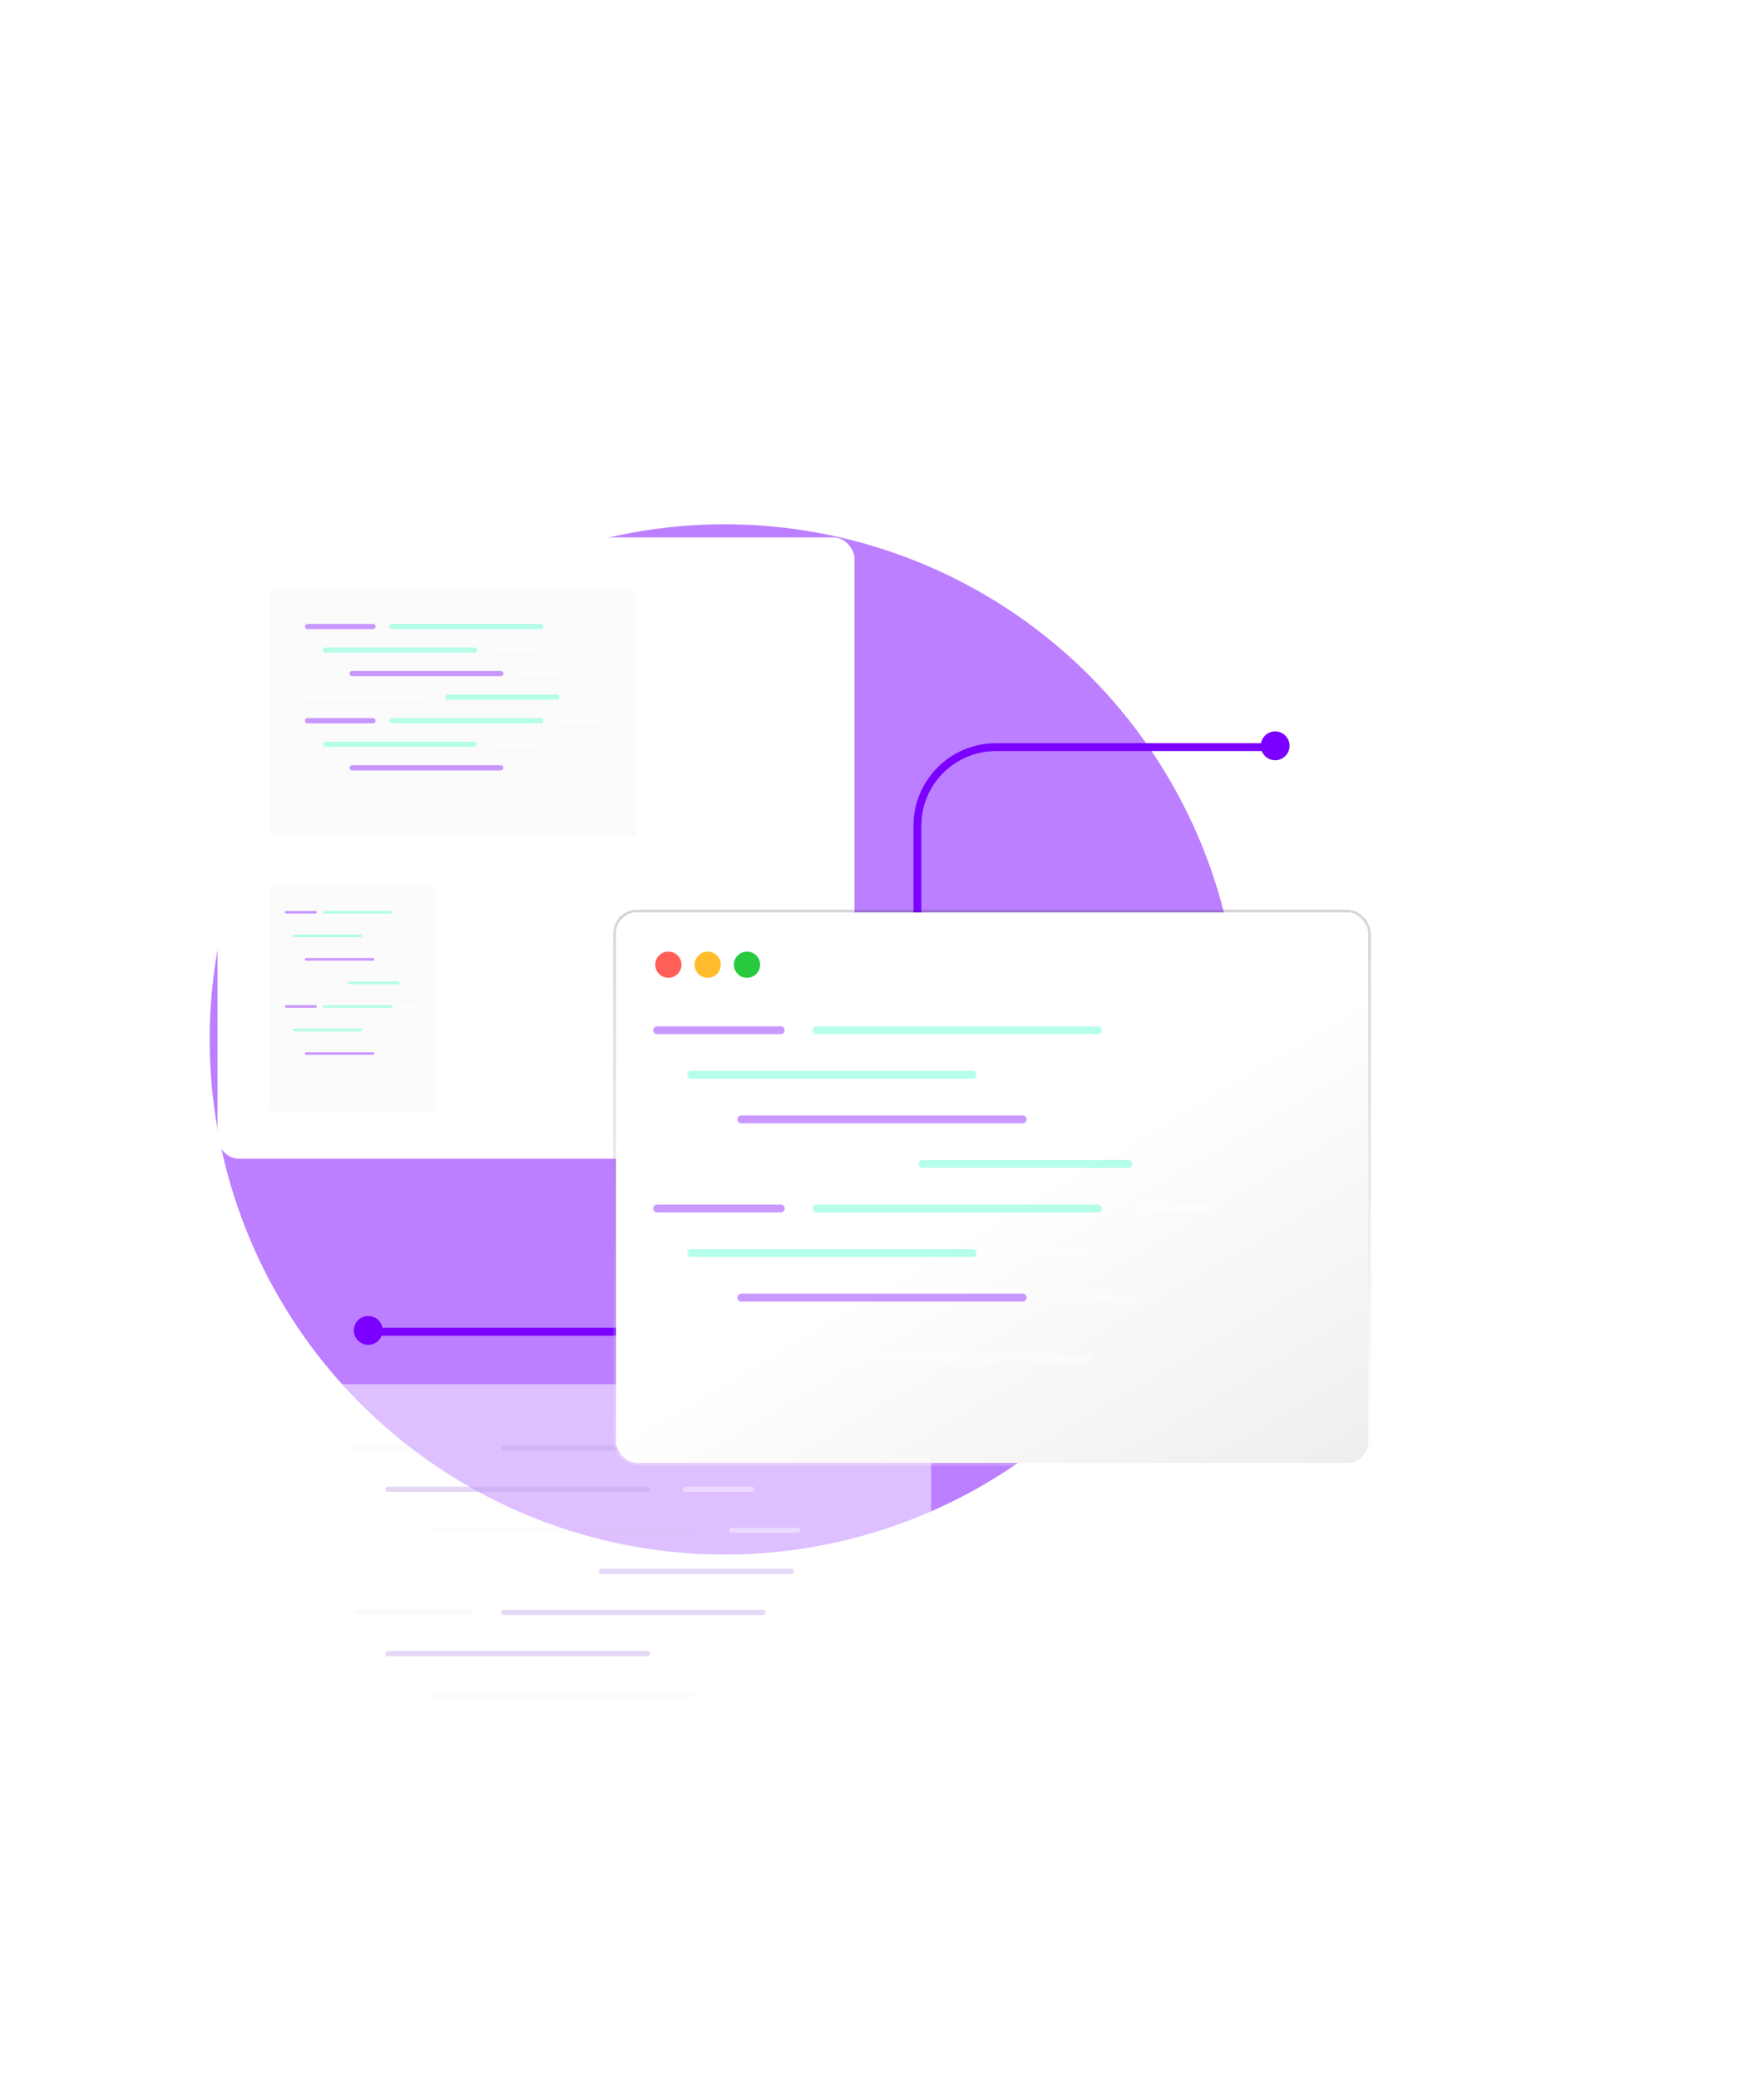 <svg width="673" height="793" viewBox="0 0 673 793" fill="none" xmlns="http://www.w3.org/2000/svg">
<g filter="url(#filter0_f_127_10510)">
<circle cx="276.5" cy="396.5" r="196.5" fill="#7B00FF" fill-opacity="0.5"/>
</g>
<rect x="83" y="205" width="243" height="237" rx="8" fill="white"/>
<rect x="103" y="225" width="140" height="94" rx="2" fill="#EEEEEE" fill-opacity="0.2"/>
<g opacity="0.4">
<path d="M117.361 239H142.29" stroke="#7B00FF" stroke-width="2" stroke-linecap="round"/>
<path d="M149.516 239H206.239" stroke="#45FFCD" stroke-width="2" stroke-linecap="round"/>
<path d="M214.548 239L229 239" stroke="white" stroke-width="2" stroke-linecap="round"/>
<path d="M124.226 247.981H180.948" stroke="#45FFCD" stroke-width="2" stroke-linecap="round"/>
<path d="M134.342 256.962H191.065" stroke="#7B00FF" stroke-width="2" stroke-linecap="round"/>
<path d="M117.361 274.925H142.29" stroke="#7B00FF" stroke-width="2" stroke-linecap="round"/>
<path d="M189.258 247.981L203.71 247.981" stroke="white" stroke-width="2" stroke-linecap="round"/>
<path d="M199.374 256.962L213.826 256.962" stroke="white" stroke-width="2" stroke-linecap="round"/>
<path d="M149.516 274.925H206.239" stroke="#45FFCD" stroke-width="2" stroke-linecap="round"/>
<path d="M214.548 274.925L229 274.925" stroke="white" stroke-width="2" stroke-linecap="round"/>
<path d="M124.226 283.905H180.948" stroke="#45FFCD" stroke-width="2" stroke-linecap="round"/>
<path d="M134.342 292.887H191.065" stroke="#7B00FF" stroke-width="2" stroke-linecap="round"/>
<path d="M121.697 305.038H204.071" stroke="white" stroke-width="2" stroke-linecap="round"/>
<path d="M117 265.943H162.884" stroke="white" stroke-width="2" stroke-linecap="round"/>
<path d="M189.258 283.905L203.71 283.905" stroke="white" stroke-width="2" stroke-linecap="round"/>
<path d="M199.374 292.887L213.826 292.887" stroke="white" stroke-width="2" stroke-linecap="round"/>
<path d="M170.832 265.943L212.381 265.943" stroke="#45FFCD" stroke-width="2" stroke-linecap="round"/>
</g>
<rect x="111" y="528" width="244.255" height="164" rx="8" fill="white" fill-opacity="0.5"/>
<g opacity="0.4">
<path d="M136.056 552.426H179.549" stroke="#CCCCCC" stroke-opacity="0.2" stroke-width="2" stroke-linecap="round"/>
<path d="M192.156 552.426H291.119" stroke="#BE9DEA" stroke-width="2" stroke-linecap="round"/>
<path d="M305.616 552.426L330.83 552.426" stroke="white" stroke-width="2" stroke-linecap="round"/>
<path d="M148.032 568.095H246.995" stroke="#BE9DEA" stroke-width="2" stroke-linecap="round"/>
<path d="M165.682 583.764H264.644" stroke="#CCCCCC" stroke-opacity="0.2" stroke-width="2" stroke-linecap="round"/>
<path d="M136.056 615.103H179.549" stroke="#CCCCCC" stroke-opacity="0.2" stroke-width="2" stroke-linecap="round"/>
<path d="M261.493 568.095L286.706 568.095" stroke="white" stroke-width="2" stroke-linecap="round"/>
<path d="M279.142 583.764L304.356 583.764" stroke="white" stroke-width="2" stroke-linecap="round"/>
<path d="M192.156 615.103H291.119" stroke="#BE9DEA" stroke-width="2" stroke-linecap="round"/>
<path d="M305.616 615.103L330.83 615.103" stroke="white" stroke-width="2" stroke-linecap="round"/>
<path d="M148.032 630.772H246.995" stroke="#BE9DEA" stroke-width="2" stroke-linecap="round"/>
<path d="M165.682 646.44H264.644" stroke="#CCCCCC" stroke-opacity="0.2" stroke-width="2" stroke-linecap="round"/>
<path d="M143.62 667.641H287.337" stroke="white" stroke-width="2" stroke-linecap="round"/>
<path d="M135.426 599.434H215.478" stroke="white" stroke-width="2" stroke-linecap="round"/>
<path d="M261.493 630.772L286.706 630.772" stroke="white" stroke-width="2" stroke-linecap="round"/>
<path d="M279.142 646.44L304.356 646.44" stroke="white" stroke-width="2" stroke-linecap="round"/>
<path d="M229.346 599.434L301.834 599.434" stroke="#BE9DEA" stroke-width="2" stroke-linecap="round"/>
</g>
<rect x="103" y="338" width="63" height="86" rx="2" fill="#EEEEEE" fill-opacity="0.2"/>
<g opacity="0.4">
<path d="M109.163 348H120.381" stroke="#7B00FF" stroke-linecap="round"/>
<path d="M123.632 348H149.157" stroke="#45FFCD" stroke-linecap="round"/>
<path d="M152.897 348L159.4 348" stroke="white" stroke-linecap="round"/>
<path d="M112.252 356.981H137.777" stroke="#45FFCD" stroke-linecap="round"/>
<path d="M116.804 365.962H142.329" stroke="#7B00FF" stroke-linecap="round"/>
<path d="M109.163 383.925H120.381" stroke="#7B00FF" stroke-linecap="round"/>
<path d="M141.516 356.981L148.019 356.981" stroke="white" stroke-linecap="round"/>
<path d="M146.068 365.962L152.572 365.962" stroke="white" stroke-linecap="round"/>
<path d="M123.632 383.925H149.157" stroke="#45FFCD" stroke-linecap="round"/>
<path d="M152.897 383.925L159.4 383.925" stroke="white" stroke-linecap="round"/>
<path d="M112.252 392.906H137.777" stroke="#45FFCD" stroke-linecap="round"/>
<path d="M116.804 401.887H142.329" stroke="#7B00FF" stroke-linecap="round"/>
<path d="M111.114 414.038H148.182" stroke="white" stroke-linecap="round"/>
<path d="M109 374.943H129.648" stroke="white" stroke-linecap="round"/>
<path d="M141.516 392.906L148.019 392.906" stroke="white" stroke-linecap="round"/>
<path d="M146.068 401.887L152.572 401.887" stroke="white" stroke-linecap="round"/>
<path d="M133.224 374.943L151.921 374.943" stroke="#45FFCD" stroke-linecap="round"/>
</g>
<path d="M141 508H320C336.569 508 350 494.569 350 478V315C350 298.431 363.431 285 380 285H483.5" stroke="#7B00FF" stroke-width="3" stroke-linecap="round"/>
<g filter="url(#filter1_df_127_10510)">
<circle cx="140.5" cy="507.5" r="5.5" fill="#7B00FF"/>
</g>
<g filter="url(#filter2_df_127_10510)">
<circle cx="486.5" cy="284.5" r="5.5" fill="#7B00FF"/>
</g>
<g filter="url(#filter3_d_127_10510)">
<rect x="235" y="348" width="287" height="210" rx="8" fill="url(#paint0_linear_127_10510)" shape-rendering="crispEdges"/>
<rect x="234.5" y="347.5" width="288" height="211" rx="8.5" stroke="url(#paint1_linear_127_10510)" stroke-opacity="0.2" shape-rendering="crispEdges"/>
<circle cx="255" cy="368" r="5" fill="#FF5F56"/>
<circle cx="270" cy="368" r="5" fill="#FFBD2E"/>
<circle cx="285" cy="368" r="5" fill="#27C93F"/>
<g opacity="0.4">
<path d="M250.684 393H297.871" stroke="#7B00FF" stroke-width="3" stroke-linecap="round"/>
<path d="M311.548 393H418.916" stroke="#45FFCD" stroke-width="3" stroke-linecap="round"/>
<path d="M434.645 393L462 393" stroke="white" stroke-width="3" stroke-linecap="round"/>
<path d="M263.677 410H371.045" stroke="#45FFCD" stroke-width="3" stroke-linecap="round"/>
<path d="M282.826 427H390.194" stroke="#7B00FF" stroke-width="3" stroke-linecap="round"/>
<path d="M250.684 461H297.871" stroke="#7B00FF" stroke-width="3" stroke-linecap="round"/>
<path d="M386.774 410L414.129 410" stroke="white" stroke-width="3" stroke-linecap="round"/>
<path d="M405.923 427L433.277 427" stroke="white" stroke-width="3" stroke-linecap="round"/>
<path d="M311.548 461H418.916" stroke="#45FFCD" stroke-width="3" stroke-linecap="round"/>
<path d="M434.645 461L462 461" stroke="white" stroke-width="3" stroke-linecap="round"/>
<path d="M263.677 478H371.045" stroke="#45FFCD" stroke-width="3" stroke-linecap="round"/>
<path d="M282.826 495H390.194" stroke="#7B00FF" stroke-width="3" stroke-linecap="round"/>
<path d="M258.89 518H414.813" stroke="white" stroke-width="3" stroke-linecap="round"/>
<path d="M250 444H336.852" stroke="white" stroke-width="3" stroke-linecap="round"/>
<path d="M386.774 478L414.129 478" stroke="white" stroke-width="3" stroke-linecap="round"/>
<path d="M405.923 495L433.277 495" stroke="white" stroke-width="3" stroke-linecap="round"/>
<path d="M351.897 444L430.542 444" stroke="#45FFCD" stroke-width="3" stroke-linecap="round"/>
</g>
</g>
<defs>
<filter id="filter0_f_127_10510" x="-120" y="0" width="793" height="793" filterUnits="userSpaceOnUse" color-interpolation-filters="sRGB">
<feFlood flood-opacity="0" result="BackgroundImageFix"/>
<feBlend mode="normal" in="SourceGraphic" in2="BackgroundImageFix" result="shape"/>
<feGaussianBlur stdDeviation="100" result="effect1_foregroundBlur_127_10510"/>
</filter>
<filter id="filter1_df_127_10510" x="109" y="476" width="63" height="63" filterUnits="userSpaceOnUse" color-interpolation-filters="sRGB">
<feFlood flood-opacity="0" result="BackgroundImageFix"/>
<feColorMatrix in="SourceAlpha" type="matrix" values="0 0 0 0 0 0 0 0 0 0 0 0 0 0 0 0 0 0 127 0" result="hardAlpha"/>
<feMorphology radius="6" operator="dilate" in="SourceAlpha" result="effect1_dropShadow_127_10510"/>
<feOffset/>
<feGaussianBlur stdDeviation="10"/>
<feComposite in2="hardAlpha" operator="out"/>
<feColorMatrix type="matrix" values="0 0 0 0 0.482 0 0 0 0 0 0 0 0 0 1 0 0 0 0.4 0"/>
<feBlend mode="normal" in2="BackgroundImageFix" result="effect1_dropShadow_127_10510"/>
<feBlend mode="normal" in="SourceGraphic" in2="effect1_dropShadow_127_10510" result="shape"/>
<feGaussianBlur stdDeviation="2" result="effect2_foregroundBlur_127_10510"/>
</filter>
<filter id="filter2_df_127_10510" x="455" y="253" width="63" height="63" filterUnits="userSpaceOnUse" color-interpolation-filters="sRGB">
<feFlood flood-opacity="0" result="BackgroundImageFix"/>
<feColorMatrix in="SourceAlpha" type="matrix" values="0 0 0 0 0 0 0 0 0 0 0 0 0 0 0 0 0 0 127 0" result="hardAlpha"/>
<feMorphology radius="6" operator="dilate" in="SourceAlpha" result="effect1_dropShadow_127_10510"/>
<feOffset/>
<feGaussianBlur stdDeviation="10"/>
<feComposite in2="hardAlpha" operator="out"/>
<feColorMatrix type="matrix" values="0 0 0 0 0.482 0 0 0 0 0 0 0 0 0 1 0 0 0 0.4 0"/>
<feBlend mode="normal" in2="BackgroundImageFix" result="effect1_dropShadow_127_10510"/>
<feBlend mode="normal" in="SourceGraphic" in2="effect1_dropShadow_127_10510" result="shape"/>
<feGaussianBlur stdDeviation="2" result="effect2_foregroundBlur_127_10510"/>
</filter>
<filter id="filter3_d_127_10510" x="194" y="307" width="369" height="292" filterUnits="userSpaceOnUse" color-interpolation-filters="sRGB">
<feFlood flood-opacity="0" result="BackgroundImageFix"/>
<feColorMatrix in="SourceAlpha" type="matrix" values="0 0 0 0 0 0 0 0 0 0 0 0 0 0 0 0 0 0 127 0" result="hardAlpha"/>
<feOffset/>
<feGaussianBlur stdDeviation="20"/>
<feComposite in2="hardAlpha" operator="out"/>
<feColorMatrix type="matrix" values="0 0 0 0 0.933 0 0 0 0 0.933 0 0 0 0 0.933 0 0 0 1 0"/>
<feBlend mode="normal" in2="BackgroundImageFix" result="effect1_dropShadow_127_10510"/>
<feBlend mode="normal" in="SourceGraphic" in2="effect1_dropShadow_127_10510" result="shape"/>
</filter>
<linearGradient id="paint0_linear_127_10510" x1="522" y1="558" x2="356.652" y2="278.649" gradientUnits="userSpaceOnUse">
<stop stop-color="#EEEEEE"/>
<stop offset="0.479" stop-color="white"/>
</linearGradient>
<linearGradient id="paint1_linear_127_10510" x1="378.5" y1="348" x2="378.5" y2="558" gradientUnits="userSpaceOnUse">
<stop stop-color="#383838"/>
<stop offset="0.336" stop-color="#7B7B7B"/>
<stop offset="1" stop-color="white"/>
</linearGradient>
</defs>
</svg>
